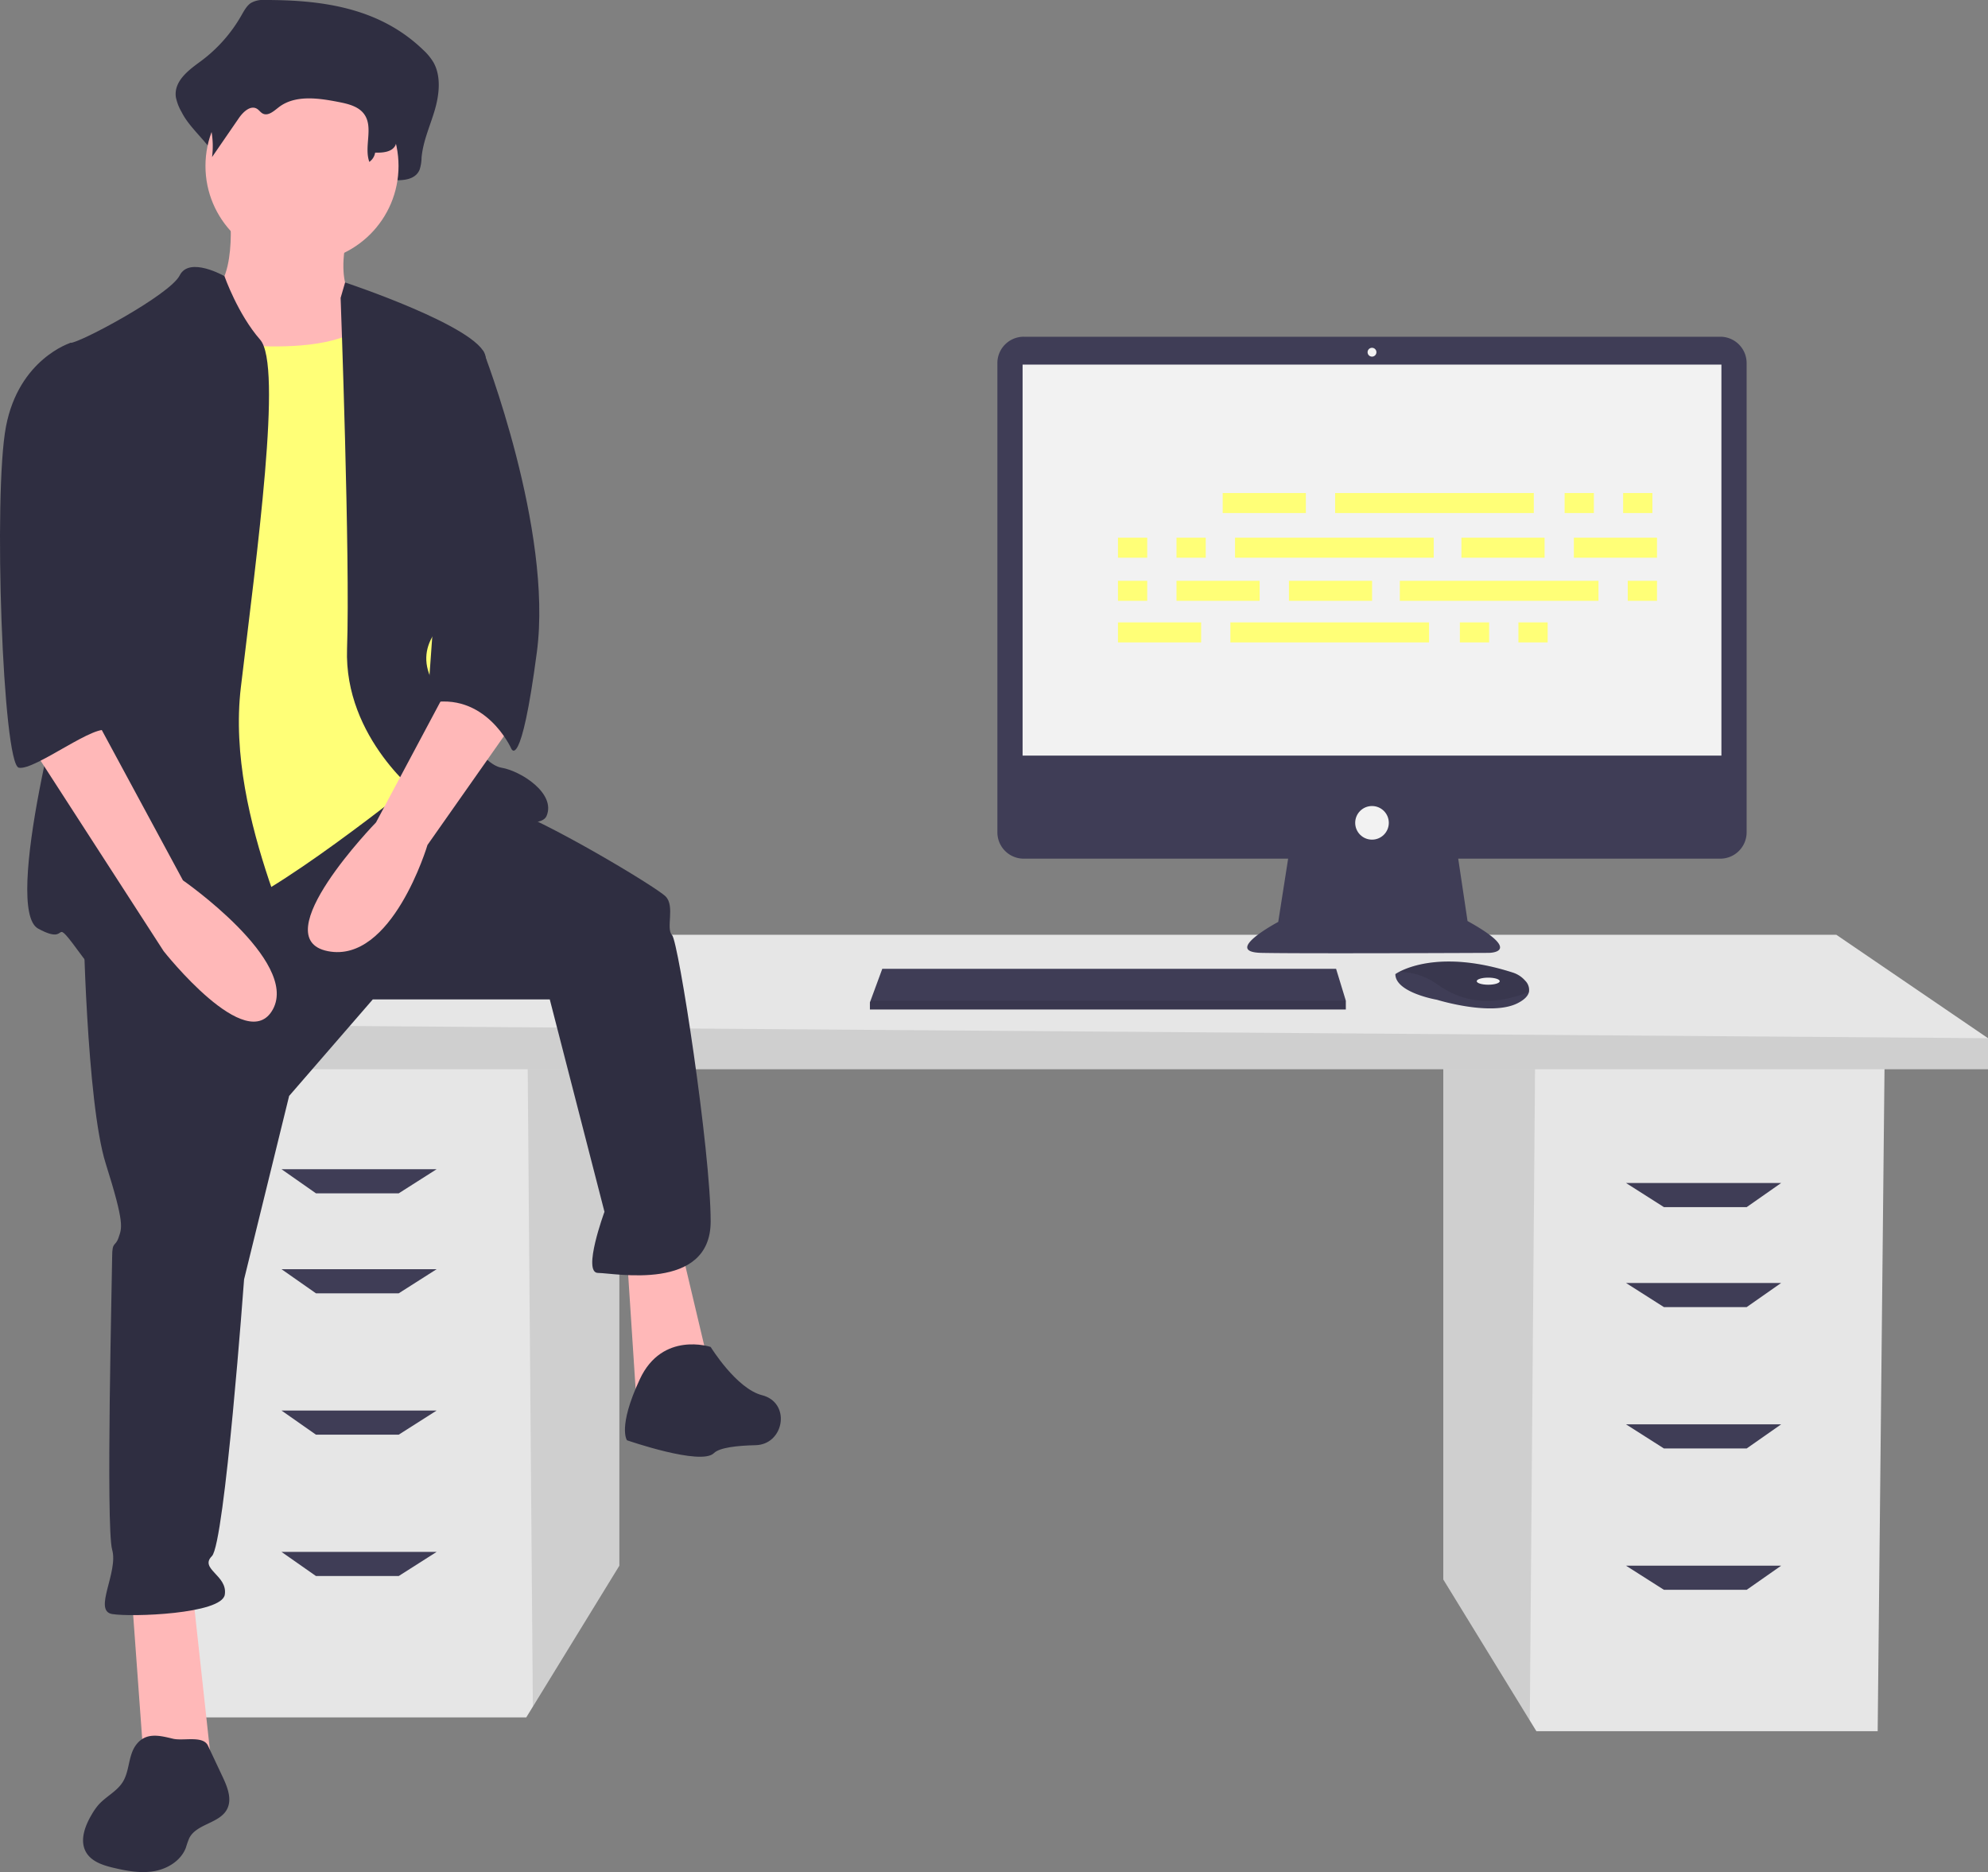 <svg xmlns="http://www.w3.org/2000/svg" data-name="Layer 1" width="711.188" height="669.683"><rect width="100%" height="100%" fill="#808080" stroke="none"/><rect id="backgroundrect" width="100%" height="100%" x="0" y="0" fill="none" stroke="none"/><title>feeling_proud</title><g class="currentLayer" style=""><title>Layer 1</title><polygon points="516.326 380.018 516.326 565.013 547.27 615.443 549.625 619.279 671.722 619.279 674.189 380.018 516.326 380.018" fill="#e6e6e6" id="svg_1"/><polygon points="516.326 380.018 516.326 565.013 547.27 615.443 549.169 380.018 516.326 380.018" opacity="0.1" id="svg_2"/><polygon points="221.566 375.084 221.566 560.08 190.622 610.51 188.267 614.345 66.17 614.345 63.703 375.084 221.566 375.084" fill="#e6e6e6" id="svg_3"/><polygon points="221.566 375.084 221.566 560.08 190.622 610.51 188.723 375.084 221.566 375.084" opacity="0.1" id="svg_4"/><polygon points="711.188 371.385 711.188 382.484 47.67 382.484 47.67 366.451 109.335 334.385 656.923 334.385 711.188 371.385" fill="#e6e6e6" id="svg_5"/><polygon points="711.188 371.385 711.188 382.484 47.67 382.484 47.67 366.451 711.188 371.385" opacity="0.1" id="svg_6"/><polygon points="142.635 426.883 113.035 426.883 100.702 418.25 156.201 418.25 142.635 426.883" fill="#3f3d56" id="svg_7"/><polygon points="142.635 462.649 113.035 462.649 100.702 454.016 156.201 454.016 142.635 462.649" fill="#3f3d56" id="svg_8"/><polygon points="142.635 513.215 113.035 513.215 100.702 504.581 156.201 504.581 142.635 513.215" fill="#3f3d56" id="svg_9"/><polygon points="142.635 563.78 113.035 563.78 100.702 555.147 156.201 555.147 142.635 563.78" fill="#3f3d56" id="svg_10"/><polygon points="595.257 431.816 624.857 431.816 637.19 423.183 581.691 423.183 595.257 431.816" fill="#3f3d56" id="svg_11"/><polygon points="595.257 467.582 624.857 467.582 637.19 458.949 581.691 458.949 595.257 467.582" fill="#3f3d56" id="svg_12"/><polygon points="595.257 518.148 624.857 518.148 637.19 509.515 581.691 509.515 595.257 518.148" fill="#3f3d56" id="svg_13"/><polygon points="595.257 568.713 624.857 568.713 637.19 560.08 581.691 560.08 595.257 568.713" fill="#3f3d56" id="svg_14"/><path d="M615.414,120.456 H366.228 a9.423,9.423 0 0 0 -9.424,9.424 V297.738 a9.423,9.423 0 0 0 9.424,9.424 h94.593 l-3.544,22.626 s-20.253,10.759 -6.013,11.076 s81.328,0 81.328,0 s12.974,0 -7.595,-11.392 l-3.334,-22.31 h93.75 a9.423,9.423 0 0 0 9.424,-9.424 V129.88 A9.423,9.423 0 0 0 615.414,120.456 z" fill="#3f3d56" id="svg_15"/><rect x="365.823" y="130.424" width="249.996" height="139.871" fill="#f2f2f2" id="svg_16"/><circle cx="490.821" cy="125.994" r="1.582" fill="#f2f2f2" id="svg_17"/><circle cx="490.821" cy="294.346" r="6.013" fill="#f2f2f2" id="svg_18"/><polygon points="481.452 357.952 481.452 361.117 311.202 361.117 311.202 358.585 311.436 357.952 315.632 346.56 477.971 346.56 481.452 357.952" fill="#3f3d56" id="svg_19"/><path d="M546.97,354.854 c-0.31,1.326 -1.481,2.725 -4.127,4.047 c-9.494,4.747 -28.797,-1.266 -28.797,-1.266 s-14.873,-2.532 -14.873,-9.177 a11.866,11.866 0 0 1 1.304,-0.775 c3.991,-2.112 17.225,-7.322 40.691,0.221 a9.786,9.786 0 0 1 4.46,2.923 A4.667,4.667 0 0 1 546.97,354.854 z" fill="#3f3d56" id="svg_20"/><path d="M546.97,354.854 c-11.62,4.452 -21.977,4.785 -32.607,-2.598 a23.343,23.343 0 0 0 -13.886,-4.573 c3.991,-2.112 17.225,-7.322 40.691,0.221 a9.786,9.786 0 0 1 4.46,2.923 A4.667,4.667 0 0 1 546.97,354.854 z" opacity="0.1" id="svg_21"/><ellipse cx="532.4" cy="350.99" rx="4.114" ry="1.266" fill="#f2f2f2" id="svg_22"/><polygon points="481.452 357.952 481.452 361.117 311.202 361.117 311.202 358.585 311.436 357.952 481.452 357.952" opacity="0.1" id="svg_23"/><path d="M94.661,0 a8.554,8.554 0 0 0 -4.961,1.108 c-1.476,1.011 -2.406,2.782 -3.356,4.429 a52.986,52.986 0 0 1 -14.434,16.305 c-4.289,3.142 -9.742,7.06 -9.008,12.853 a17.372,17.372 0 0 0 2.091,5.426 c3.957,7.987 14.754,14.159 13.692,23.273 c3.931,-6.581 -1.327,-9.835 2.604,-16.416 c1.872,-3.134 5.124,-6.672 7.951,-4.704 c0.946,0.659 1.568,1.841 2.553,2.419 c2.351,1.38 4.853,-1.258 6.934,-3.126 c7.177,-6.443 17.383,-4.755 26.314,-2.747 c4.216,0.948 8.847,2.191 11.34,6.221 c3.277,5.298 -3.113,11.02 -4.728,17.01 a3.264,3.264 0 0 0 3.503,4.062 c2.68,-0.264 5.854,-0.481 6.013,-1.657 c3.372,0.12 7.503,-0.262 8.947,-3.772 a14.762,14.762 0 0 0 0.693,-4.293 c0.53,-5.897 3.033,-11.277 4.691,-16.89 s2.379,-12.191 -0.419,-17.167 a19.864,19.864 0 0 0 -3.666,-4.456 C135.534,2.512 114.657,-0.023 94.661,0 z" fill="#2f2e41" id="svg_24"/><path d="M82.138,74.905 s3.453,28.778 -9.209,31.081 s11.511,41.441 11.511,41.441 l57.557,6.907 l-13.814,-46.045 s-9.209,-3.453 -3.453,-26.476 S82.138,74.905 82.138,74.905 z" fill="#ffb8b8" id="svg_25"/><polygon points="47.028 569.318 51.633 632.631 75.806 632.631 68.9 569.318 47.028 569.318" fill="#ffb8b8" id="svg_26"/><polygon points="224.303 449.6 227.756 502.552 254.233 491.041 243.872 447.298 224.303 449.6" fill="#ffb8b8" id="svg_27"/><path d="M29.761,327.58 s1.151,66.766 8.058,88.637 s5.756,23.023 4.605,26.476 s-2.302,1.151 -2.302,6.907 s-2.302,96.695 0,104.753 s-6.907,21.872 0,23.023 s39.139,0 40.29,-6.907 s-9.209,-9.209 -4.605,-13.814 s11.511,-98.998 11.511,-98.998 l16.116,-65.615 l29.93,-34.534 H196.676 l19.569,75.975 s-8.058,21.872 -2.302,21.872 s40.29,6.907 40.29,-18.418 S242.721,336.789 240.419,334.486 s1.151,-10.36 -2.302,-13.814 s-43.743,-27.627 -58.708,-32.232 S143.451,278.356 143.451,278.356 z" fill="#2f2e41" id="svg_28"/><path d="M254.233,481.832 s-17.267,-5.756 -25.325,11.511 s-4.605,21.872 -4.605,21.872 s26.476,9.209 31.081,4.605 c2.003,-2.003 8.365,-2.699 14.913,-2.846 c9.973,-0.224 12.626,-14.333 3.207,-17.619 q-0.421,-0.147 -0.853,-0.255 C263.442,496.797 254.233,481.832 254.233,481.832 z" fill="#2f2e41" id="svg_29"/><circle cx="108.038" cy="59.365" r="34.534" fill="#ffb8b8" id="svg_30"/><path d="M63.144,120.375 s56.406,11.511 70.219,-6.907 s19.569,51.801 19.569,51.801 l6.907,73.673 l-10.36,40.29 s-54.103,43.743 -71.37,47.197 s-43.743,5.756 -43.743,5.756 s8.058,-127.776 8.058,-130.078 S63.144,120.375 63.144,120.375 z" fill="#ffff77" id="svg_31" class="" fill-opacity="1"/><path d="M80.298,98.786 s-12.55,-7.189 -16.003,-0.282 S28.61,122.677 25.156,122.677 s6.907,95.544 2.302,107.056 S0.983,325.277 13.645,332.184 s3.453,-6.907 16.116,10.36 s74.824,17.267 78.277,10.36 s-27.627,-58.708 -21.872,-107.056 s14.965,-115.114 6.907,-124.323 S80.298,98.786 80.298,98.786 z" fill="#2f2e41" id="svg_32"/><path d="M121.852,106.561 l1.603,-5.518 s47.895,15.878 50.198,26.238 s1.151,82.882 -6.907,88.637 s-19.569,14.965 -11.511,28.778 s17.267,28.778 24.174,29.93 s19.569,9.209 16.116,17.267 s-44.894,-6.907 -44.894,-6.907 s-27.627,-20.72 -26.476,-52.952 S121.852,106.561 121.852,106.561 z" fill="#2f2e41" id="svg_33"/><path d="M162.142,242.396 l-27.627,51.801 s-40.29,41.441 -17.267,46.045 s35.685,-37.987 35.685,-37.987 l29.93,-42.592 z" fill="#ffb8b8" id="svg_34"/><path d="M96.344,9.036 a7.838,7.838 0 0 0 -4.039,0.783 a9.413,9.413 0 0 0 -2.732,3.131 a39.773,39.773 0 0 1 -11.75,11.524 c-3.491,2.221 -7.93,4.99 -7.333,9.084 a11.359,11.359 0 0 0 1.702,3.835 a30.163,30.163 0 0 1 3.665,18.801 l9.6,-13.954 c1.524,-2.215 4.171,-4.716 6.472,-3.324 c0.77,0.466 1.276,1.301 2.078,1.71 c1.914,0.975 3.95,-0.889 5.644,-2.21 c5.842,-4.554 14.15,-3.361 21.421,-1.942 c3.432,0.67 7.202,1.549 9.231,4.397 c3.372,4.733 -0.149,11.572 1.819,17.04 a5.023,5.023 0 0 0 2.079,-3.317 c2.745,0.085 6.107,-0.185 7.283,-2.666 a9.188,9.188 0 0 0 0.564,-3.034 c0.432,-4.168 2.469,-7.971 3.819,-11.938 s1.937,-8.616 -0.341,-12.133 a14.681,14.681 0 0 0 -2.984,-3.149 C129.616,10.811 112.621,9.02 96.344,9.036 z" fill="#2f2e41" id="svg_35"/><path d="M162.142,122.677 l10.725,2.847 s24.96,63.919 19.204,107.662 s-9.209,34.534 -9.209,34.534 s-9.209,-20.72 -29.93,-16.116 z" fill="#2f2e41" id="svg_36"/><path d="M48.623,624.263 c-2.776,3.772 -2.219,9.165 -4.678,13.151 c-2.131,3.455 -6.148,5.267 -8.814,8.329 a22.326,22.326 0 0 0 -2.266,3.26 c-2.473,4.143 -4.483,9.452 -2.048,13.616 c1.959,3.35 6.078,4.66 9.855,5.552 c4.774,1.128 9.734,2.031 14.564,1.169 s9.549,-3.819 11.271,-8.412 a32.5,32.5 0 0 1 1.205,-3.401 c2.617,-5.153 10.827,-5.209 13.506,-10.33 c1.875,-3.584 0.151,-7.916 -1.571,-11.576 l-5.261,-11.177 c-1.746,-3.709 -8.824,-1.576 -12.513,-2.465 C57.059,620.82 52.085,619.543 48.623,624.263 z" fill="#2f2e41" id="svg_37"/><path d="M10.192,265.418 l48.348,74.824 s29.93,37.987 39.139,20.72 s-32.232,-46.045 -32.232,-46.045 L34.366,257.36 z" fill="#ffb8b8" id="svg_38"/><path d="M34.366,124.98 L25.156,122.677 s-18.418,5.756 -23.023,29.93 s-1.151,120.869 4.605,122.02 s28.427,-16.837 32.056,-13.023 s-7.882,-15.756 -4.429,-26.116 S34.366,124.98 34.366,124.98 z" fill="#2f2e41" id="svg_39"/><g id="f3c2397c-d780-4cc6-97d8-1503d8277a2c" data-name="Group 13" class="selected" fill-opacity="1" fill="#ffff77"><rect id="ad41612f-86f7-46b2-a964-3a5da7bcf3cf" data-name="Rectangle 55" x="437.407" y="176.363" width="29.752" height="7.163" fill="#ffff77"/><rect id="b9a0b375-cc2a-4c59-8850-661af54e4f62" data-name="Rectangle 56" x="559.722" y="176.363" width="10.468" height="7.163" fill="#ffff77"/><rect id="e174c2ab-9bc5-41ec-b37c-b06fbf8a9878" data-name="Rectangle 57" x="580.659" y="176.363" width="10.468" height="7.163" fill="#ffff77"/><rect id="ba2479ac-4c7d-43b4-a028-73b1e20e4002" data-name="Rectangle 58" x="477.628" y="176.363" width="71.075" height="7.163" fill="#ffff77"/><rect id="ac60ef86-00f2-480b-8171-28b6fdfc1958" data-name="Rectangle 59" x="399.941" y="222.644" width="29.752" height="7.163" fill="#ffff77"/><rect id="b3d8298d-cd65-487a-8b19-4cee946356e7" data-name="Rectangle 60" x="522.256" y="222.644" width="10.468" height="7.163" fill="#ffff77"/><rect id="ed27f15f-f0c4-4569-8330-a6688f8e356c" data-name="Rectangle 61" x="543.193" y="222.644" width="10.468" height="7.163" fill="#ffff77"/><rect id="f685c005-adaf-4d60-acda-005b037d82a6" data-name="Rectangle 62" x="440.162" y="222.644" width="71.075" height="7.163" fill="#ffff77"/><rect id="eca7c7fc-83f8-48ca-a588-6606db47af3f" data-name="Rectangle 63" x="522.807" y="192.341" width="29.752" height="7.163" fill="#ffff77"/><rect id="a71b5b2f-f8b9-481d-a301-5e3357e5fe42" data-name="Rectangle 64" x="563.028" y="192.341" width="29.752" height="7.163" fill="#ffff77"/><rect id="abb3a25a-f854-41fc-8391-e6ad9fbe2417" data-name="Rectangle 66" x="399.941" y="192.341" width="10.468" height="7.163" fill="#ffff77"/><rect id="add2b425-b775-4eb5-9c25-8c4c14f957c9" data-name="Rectangle 67" x="420.878" y="192.341" width="10.468" height="7.163" fill="#ffff77"/><rect id="b7159612-3b84-4b0b-a885-612eaab04c06" data-name="Rectangle 68" x="441.815" y="192.341" width="71.075" height="7.163" fill="#ffff77"/><rect id="edfc7301-4de5-47dc-80e2-1ae2da982d6d" data-name="Rectangle 69" x="461.099" y="207.768" width="29.752" height="7.163" fill="#ffff77"/><rect id="e1009f91-6275-4375-80fa-0d778e331fdc" data-name="Rectangle 70" x="420.878" y="207.768" width="29.752" height="7.163" fill="#ffff77"/><rect id="a060fb9f-1f1a-4862-9a69-16dd49199e18" data-name="Rectangle 71" x="399.941" y="207.768" width="10.468" height="7.163" fill="#ffff77"/><rect id="b6754d5f-104f-449c-b9a9-cf9ac82bf5fe" data-name="Rectangle 73" x="582.312" y="207.768" width="10.468" height="7.163" fill="#ffff77"/><rect id="e6ed1ccd-2cfd-450f-a339-07df3a1ee6bb" data-name="Rectangle 74" x="500.768" y="207.768" width="71.075" height="7.163" fill="#ffff77"/></g></g></svg>